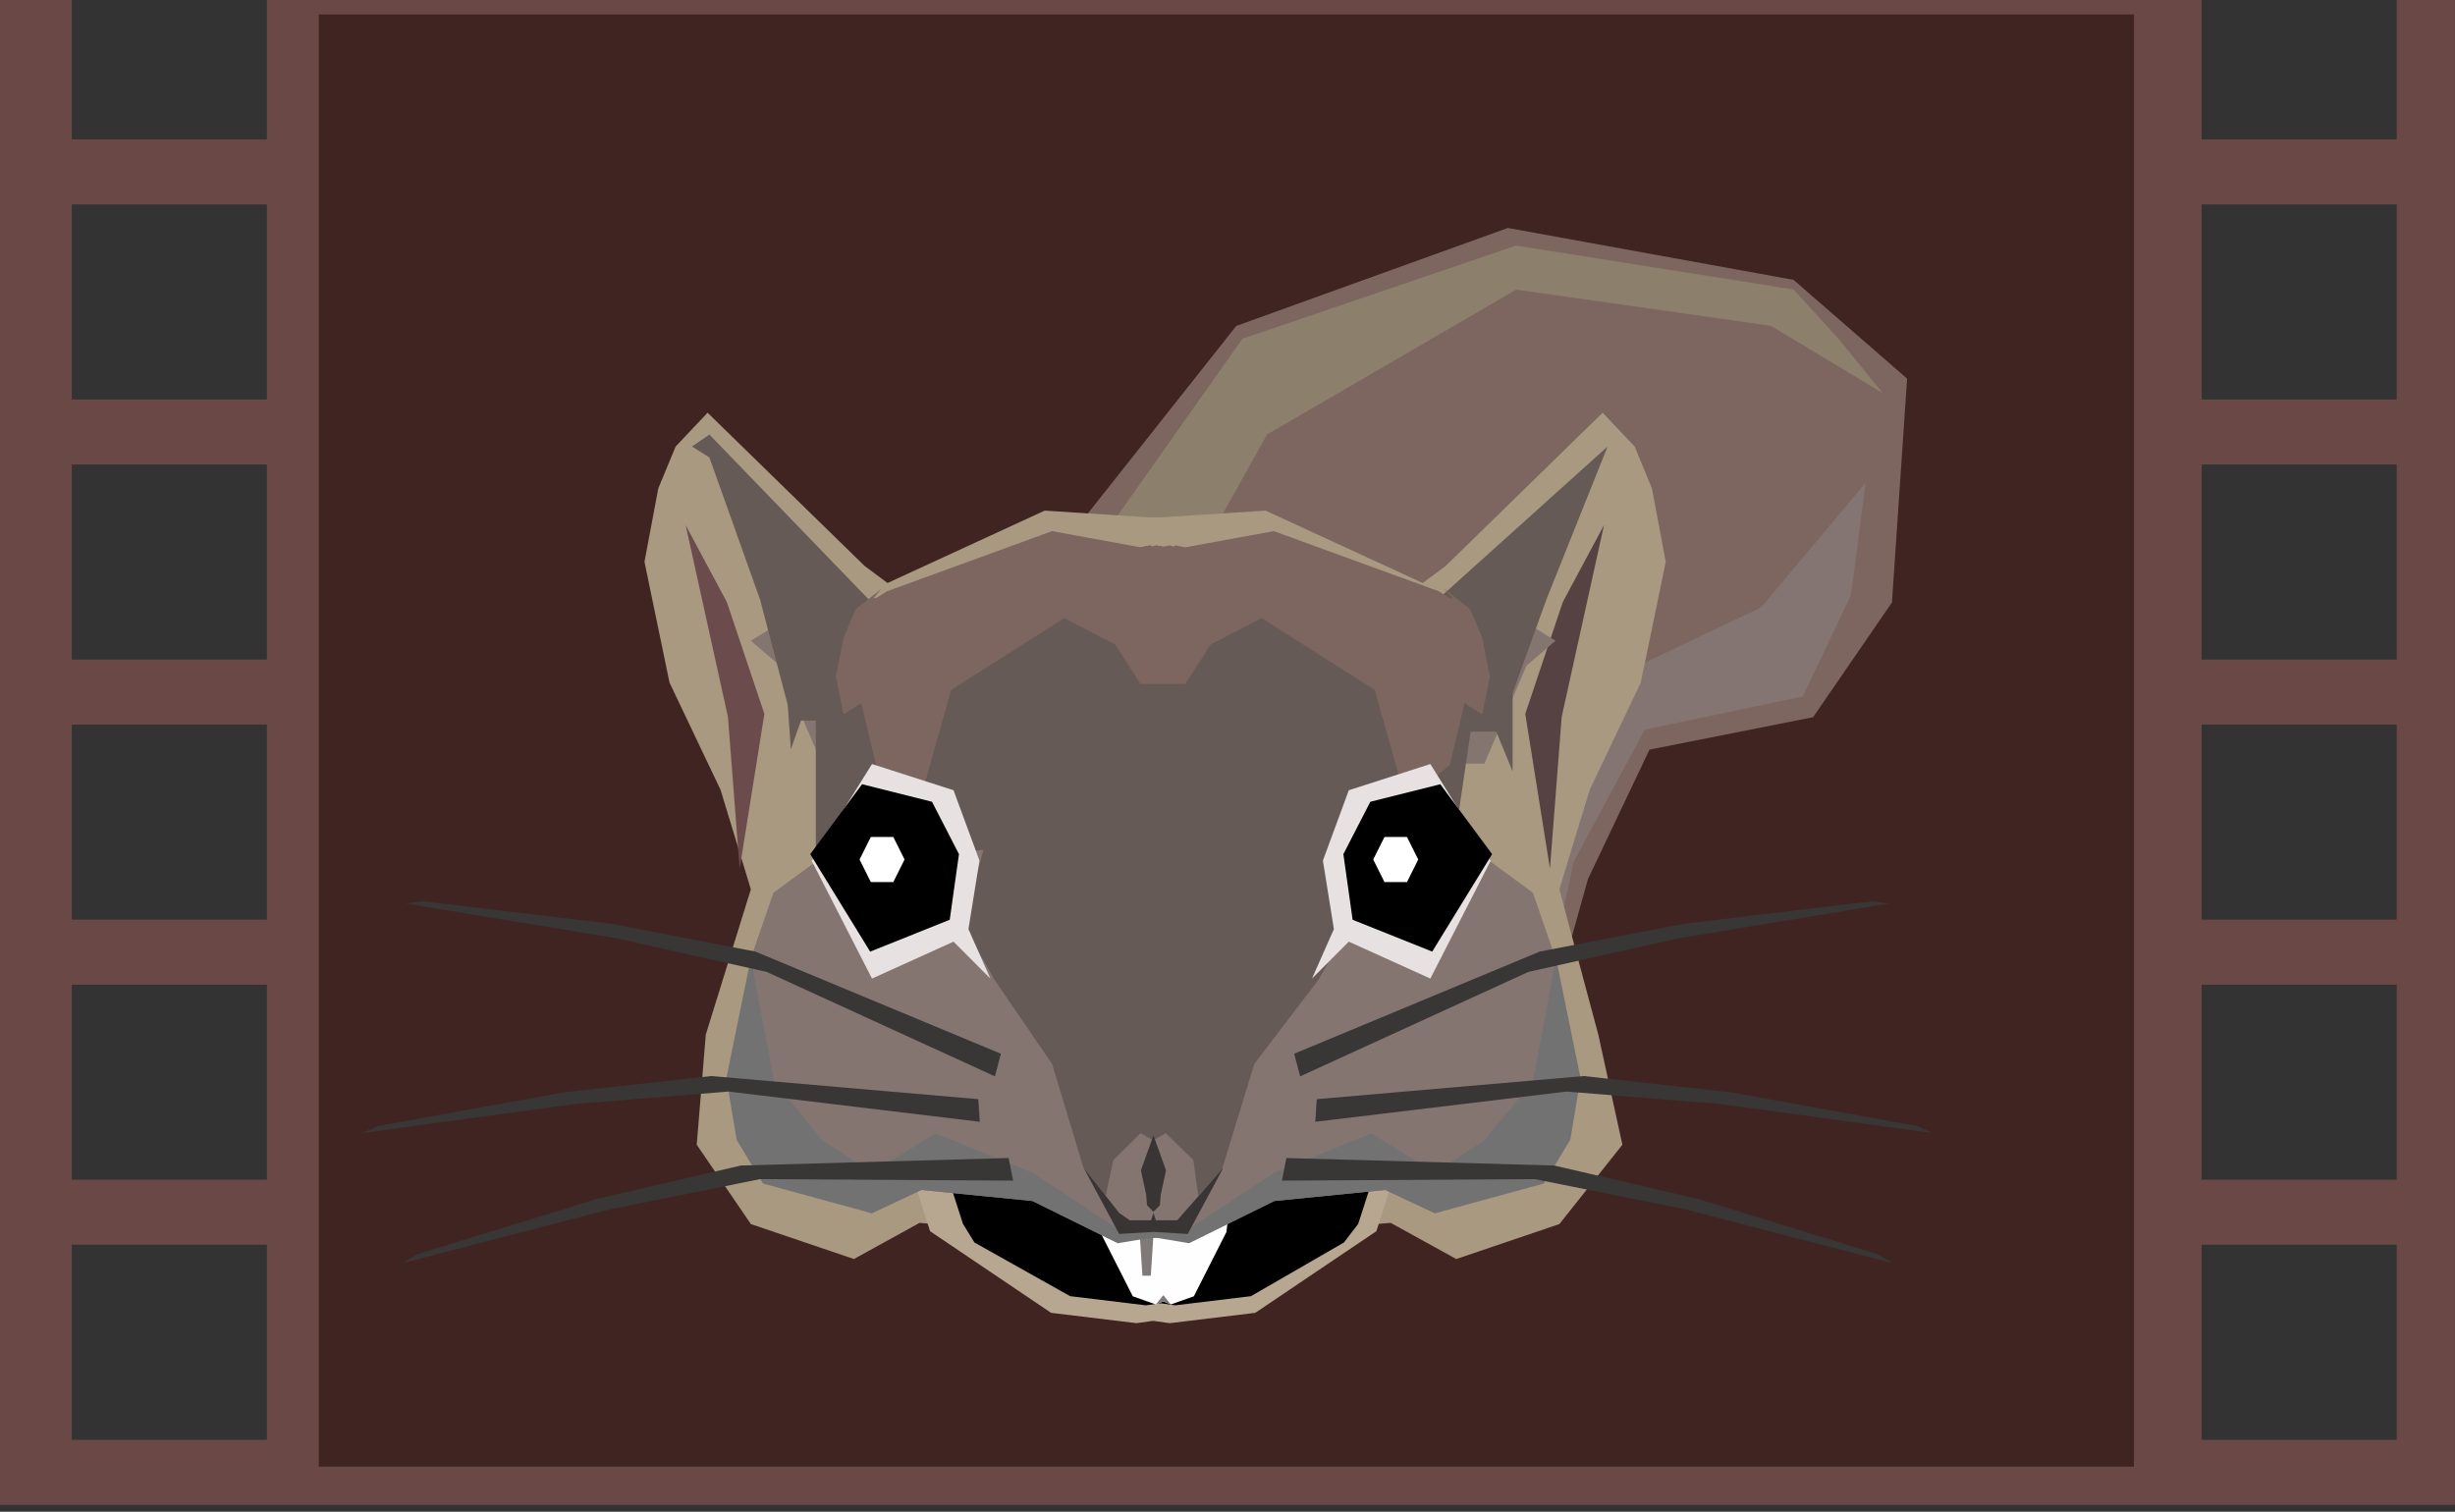 <?xml version="1.0" encoding="UTF-8" standalone="no"?>
<!DOCTYPE svg PUBLIC "-//W3C//DTD SVG 1.1//EN" "http://www.w3.org/Graphics/SVG/1.1/DTD/svg11.dtd">
<svg width="100%" height="100%" viewBox="0 0 151 93" version="1.1" xmlns="http://www.w3.org/2000/svg" xmlns:xlink="http://www.w3.org/1999/xlink" xml:space="preserve" xmlns:serif="http://www.serif.com/" style="fill-rule:evenodd;clip-rule:evenodd;stroke-linejoin:round;stroke-miterlimit:1.414;">
    <rect x="0" y="0" width="151" height="93" fill="#333333" stroke="none"/>
    <g transform="matrix(1,0,0,1,-2930.64,-1384.22)">
        <g transform="matrix(1,0,0,1,32.046,1002.57)">
            <g id="Film" transform="matrix(1,0,0,1,1818.11,381.641)">
                <g transform="matrix(1,0,0,1,-10,-101.127)">
                    <path d="M1241.48,193.711L1090.48,193.711L1090.48,101.127L1094.9,101.127L1094.9,109.711L1106.9,109.711L1106.9,101.127L1225.9,101.127L1225.9,109.711L1237.9,109.711L1237.9,101.127L1241.48,101.127L1241.48,193.711ZM1106.9,193.711L1094.9,193.711L1106.9,193.711ZM1237.9,193.711L1225.9,193.711L1237.9,193.711ZM1106.9,177.711L1094.9,177.711L1094.9,189.711L1106.9,189.711L1106.9,177.711ZM1237.9,177.711L1225.9,177.711L1225.9,189.711L1237.9,189.711L1237.9,177.711ZM1106.9,161.711L1094.9,161.711L1094.9,173.711L1106.9,173.711L1106.9,161.711ZM1237.9,161.711L1225.9,161.711L1225.9,173.711L1237.9,173.711L1237.9,161.711ZM1237.9,145.711L1225.9,145.711L1225.9,157.711L1237.9,157.711L1237.9,145.711ZM1106.9,145.711L1094.9,145.711L1094.9,157.711L1106.9,157.711L1106.9,145.711ZM1237.9,129.711L1225.9,129.711L1225.9,141.711L1237.9,141.711L1237.9,129.711ZM1106.9,129.711L1094.9,129.711L1094.9,141.711L1106.9,141.711L1106.9,129.711ZM1237.9,113.711L1225.9,113.711L1225.9,125.711L1237.9,125.711L1237.9,113.711ZM1106.9,113.711L1094.9,113.711L1094.9,125.711L1106.9,125.711L1106.9,113.711Z" style="fill:rgb(105,72,69);"/>
                </g>
                <g transform="matrix(0.79,0,0,0.899,222.119,-90.43)">
                    <rect x="1111.36" y="101.589" width="141.322" height="99.375" style="fill:rgb(64,36,33);"/>
                </g>
            </g>
        </g>
        <g transform="matrix(1,0,0,1,32.046,1002.57)">
            <g id="Squirrel" transform="matrix(0.863,0,0,0.82,1256.31,374.77)">
                <g transform="matrix(0.366,0.239,-0.239,0.366,1117.36,-572.734)">
                    <path d="M2546.94,163.431L2451.06,140.911L2427.9,114.976L2431.08,67.07L2458.96,28.787L2502.83,10.775L2527.6,14.837L2546.54,48.356L2546.54,71.869L2527.25,91.123L2531,115.227L2546.94,163.431Z" style="fill:rgb(126,102,96);"/>
                </g>
                <g transform="matrix(0.366,0.239,-0.239,0.366,1117.36,-572.734)">
                    <path d="M2445.46,79.938L2451.06,140.911L2432.58,112.638L2433.13,68.363L2461.75,30.58L2503.74,12.163L2514.46,15.22L2525.61,19.094L2504.05,19.39L2465.88,36.901L2445.46,79.938Z" style="fill:rgb(140,128,108);"/>
                </g>
                <g transform="matrix(0.366,0.239,-0.239,0.366,1117.36,-572.734)">
                    <path d="M2546.94,163.431L2451.06,140.911L2437.24,139.052L2511.92,90.245L2529.16,60.704L2531.71,33.518L2540.24,50.918L2543.19,69.812L2524.72,88.671L2527.42,113.964L2546.94,163.431Z" style="fill:rgb(132,117,114);"/>
                </g>
                <g transform="matrix(0.437,0,0,0.437,923.192,-4.354)">
                    <path d="M2431.45,117.984L2431.45,117.989L2448.51,116.822L2474.14,129.254L2477.9,126.313L2503.49,100.017L2508.71,105.823L2511.53,113.017L2513.78,125.612L2509.71,146.342L2501.38,164.744L2496.43,181.836L2502.78,206.775L2506.71,225.683L2496.43,239.307L2479.62,245.307L2468.92,239.101L2430.78,242.337L2430.78,242.413L2430.5,242.371L2430.22,242.413L2430.22,242.337L2392.08,239.101L2381.38,245.307L2364.57,239.307L2355.74,225.683L2357.22,206.775L2364.57,181.836L2359.62,164.744L2351.3,146.342L2347.22,125.612L2349.47,113.017L2352.3,105.823L2357.51,100.017L2383.11,126.313L2386.86,129.254L2412.49,116.822L2429.55,117.989C2429.55,117.989 2429.55,117.984 2429.55,117.984L2429.68,117.984L2429.95,117.986L2430.22,117.984L2430.22,117.96L2430.5,117.979L2430.78,117.96L2430.78,117.984L2431.05,117.986L2431.33,117.984L2431.45,117.984Z" style="fill:rgb(169,153,128);"/>
                </g>
                <g transform="matrix(0.435,-0.038,0.038,0.435,918.404,85.965)">
                    <path d="M2375.36,152.287L2369.03,178.419L2369.39,152.287L2365.38,118.857L2370.93,132.624L2375.36,152.287Z" style="fill:rgb(107,75,75);"/>
                </g>
                <g transform="matrix(-0.435,-0.038,-0.038,0.435,3050.77,85.965)">
                    <path d="M2375.36,152.287L2369.03,178.419L2369.39,152.287L2365.38,118.857L2370.93,132.624L2375.36,152.287Z" style="fill:rgb(86,66,66);"/>
                </g>
                <g transform="matrix(0.437,0,0,0.437,920.756,-22.702)">
                    <path d="M2483.62,245.041L2488.35,242.389L2481.53,251.871L2472.16,282.518L2452.41,296.531L2438.47,298.307L2435.76,297.909L2433.05,298.307L2419.11,296.531L2399.37,282.518L2389.99,251.871L2383.18,242.389L2387.9,245.041L2483.62,245.041Z" style="fill:rgb(183,166,144);"/>
                </g>
                <g transform="matrix(0.387,0,0,0.387,1043.07,-9.126)">
                    <path d="M2483.62,245.041L2488.35,242.389L2481.53,251.871L2472.16,282.518L2469.52,286.132L2452.41,296.531L2438.47,298.307L2435.76,297.909L2433.05,298.307L2419.11,296.531L2401.49,286.132L2399.37,282.518L2389.99,251.871L2383.18,242.389L2387.9,245.041L2483.62,245.041Z"/>
                </g>
                <g transform="matrix(0.301,0,0,0.437,1253,-20.081)">
                    <path d="M2454.33,247.13L2449.85,276.654L2442.13,287.694L2436.68,289.093L2434.9,288.566L2433.12,289.093L2427.67,287.694L2419.95,276.654L2415.47,247.13L2454.33,247.13Z" style="fill:rgb(255,254,254);"/>
                </g>
                <g transform="matrix(0.301,0,0,0.437,1253,-20.081)">
                    <path d="M2434.9,287.507L2436.68,289.093L2434.9,288.566L2433.12,289.093L2434.9,287.507Z" style="fill:rgb(128,121,121);"/>
                </g>
                <g transform="matrix(0.236,0,0,-0.437,1409.14,217.474)">
                    <path d="M2441.4,270.348L2436.35,270.348L2437.61,259.448L2440.14,259.448L2441.4,270.348Z" style="fill:rgb(128,121,121);"/>
                </g>
                <g transform="matrix(0.437,0,0,0.437,923.192,-4.354)">
                    <path d="M2450.69,128.09L2488.08,134.141L2495.8,139.162L2491.08,143.433L2484.2,160.265L2477.22,160.265L2468.16,182.429L2485.21,177.088L2492.12,182.429L2495.8,193.664L2495.8,214.276L2494.12,224.835L2489.82,232.348L2476.09,237.448L2467.99,233.448L2449.88,235.349L2435.94,242.59L2433.83,240.988L2430.23,241.59L2426.54,240.988L2424.43,242.59L2410.49,235.349L2392.38,233.448L2384.28,237.448L2370.55,232.348L2366.25,224.835L2364.57,214.276L2364.57,193.664L2368.25,182.429L2375.16,177.088L2392.21,182.429L2383.15,160.265L2376.17,160.265L2369.29,143.433L2364.57,139.162L2372.29,134.141L2409.68,128.09L2450.69,128.09Z" style="fill:rgb(132,117,113);"/>
                </g>
                <g transform="matrix(0.437,0,0,0.437,923.192,-4.354)">
                    <path d="M2429.57,241.69L2424.43,242.59L2410.49,235.349L2392.38,233.448L2384.28,237.448L2366.55,232.348L2362.25,224.835L2360.57,214.276L2364.57,193.664L2368.35,214.823L2376.17,224.835L2384.28,230.484L2394.68,223.732L2410.49,230.484L2424.43,240.115L2429.28,240.017L2430.23,240.387L2431.18,240.017L2436.03,240.115L2449.97,230.484L2465.78,223.732L2476.18,230.484L2484.29,224.835L2492.11,214.823L2495.89,193.664L2499.89,214.276L2498.21,224.835L2493.9,232.348L2476.18,237.448L2468.08,233.448L2449.97,235.349L2445.33,237.755L2436.03,242.59L2430.89,241.69L2429.57,241.69Z" style="fill:rgb(114,114,114);"/>
                </g>
                <g transform="matrix(0.437,0,0,0.437,919.637,-4.354)">
                    <path d="M2438.8,122.798L2440.38,123.125L2453.52,126.71L2484.69,132.104L2512.43,105.823L2502.44,132.104L2496.94,148.162L2496.94,161.591L2494.27,154.768L2490.1,154.768L2487.51,173.194L2467.17,175.2L2470.38,187.836L2465.3,197.333L2454.82,211.81L2449.54,229.927L2445.66,234.44L2444.87,228.32L2440.38,223.704L2438.33,224.927L2436.27,223.704L2431.82,228.32L2430.57,234.44L2426.93,229.574L2421.83,211.81L2412.42,197.333L2407.34,187.836L2410.64,175.088L2383.3,177.088L2383.3,152.87L2380.88,152.87L2379.23,157.793L2378.71,150.162L2374.21,132.104L2365.94,107.693L2363.1,105.823L2365.94,103.766L2391.96,132.104L2422.48,125.409L2436.27,123.125L2437.85,122.798L2438.33,123.125L2438.8,122.798Z" style="fill:rgb(102,90,86);"/>
                </g>
                <g transform="matrix(0.437,0,0,0.437,923.192,-4.354)">
                    <path d="M2428.13,146.574L2423.99,139.815L2415.69,135.262L2397.22,147.605L2392.11,166.744L2384.99,160.471L2382.58,149.856L2379.7,151.797L2378.44,145.352L2379.7,138.68L2381.65,133.758L2385.86,130.254L2384.57,131.846L2384.99,131.846L2386.76,130.677L2413.69,120.344L2428.13,123.125L2429.71,122.798L2429.97,122.979L2430.69,122.798L2431.77,123.022L2432.85,122.798L2433.57,122.979L2433.84,122.798L2435.42,123.125L2449.86,120.344L2476.79,130.677L2478.55,131.846L2478.98,131.846L2477.68,130.254L2481.9,133.758L2483.85,138.68L2485.1,145.352L2483.85,151.797L2480.97,149.856L2478.55,160.471L2471.44,166.744L2466.32,147.605L2447.86,135.262L2439.55,139.815L2435.42,146.574L2428.13,146.574Z" style="fill:rgb(126,102,96);"/>
                </g>
                <g transform="matrix(0.437,0,0,0.437,923.192,-11.344)">
                    <path d="M2430.23,240.073L2432.28,246.09L2431.42,250.257L2431.28,252.076L2430.23,253.2L2429.18,252.076L2429.04,250.257L2428.18,246.09L2430.23,240.073Z" style="fill:rgb(58,53,53);"/>
                </g>
                <g transform="matrix(0.437,0,0,0.437,920.498,-9.132)">
                    <path d="M2440.27,249.589L2447.79,240.574L2441.99,251.939L2436.4,251.581L2430.8,251.939L2425,240.574L2430.8,248.324L2432.53,249.589L2436,249.589L2436.4,248.324L2436.79,249.589L2440.27,249.589Z" style="fill:rgb(58,53,53);"/>
                </g>
                <g id="Eye" transform="matrix(-0.745,0,0,0.941,3224.7,1.537)">
                    <g transform="matrix(-0.587,0,0,0.464,3090.67,-5.334)">
                        <path d="M2384.99,195.333L2375.16,175.088L2384.99,158.471L2398.28,162.975L2402.5,175.055L2402.41,175.2L2402.5,175.088L2400.71,186.836L2404.28,195.333L2398.28,188.99L2384.99,195.333Z" style="fill:rgb(231,225,225);"/>
                    </g>
                    <g transform="matrix(2.67491e-17,-0.437,0.437,2.67491e-17,1598.25,1077.27)">
                        <path d="M2292.65,192.472L2302.21,198.376L2305.41,213.686L2292.65,225.031L2274.87,211.916L2280.68,194.496L2292.65,192.472Z"/>
                    </g>
                    <g transform="matrix(9.76589e-18,-0.159,0.159,9.76589e-18,1657.1,440.065)">
                        <path d="M2290.92,191.605L2302.21,198.376L2302.21,211.916L2290.92,218.687L2279.62,211.916L2279.62,198.376L2290.92,191.605Z" style="fill:white;"/>
                    </g>
                </g>
                <g id="Eye1" serif:id="Eye" transform="matrix(0.745,0,0,0.941,745.38,1.537)">
                    <g transform="matrix(-0.587,0,0,0.464,3090.67,-5.334)">
                        <path d="M2384.99,195.333L2375.16,175.088L2384.99,158.471L2398.28,162.975L2402.5,175.055L2402.41,175.2L2402.5,175.088L2400.71,186.836L2404.28,195.333L2398.28,188.99L2384.99,195.333Z" style="fill:rgb(231,225,225);"/>
                    </g>
                    <g transform="matrix(2.67491e-17,-0.437,0.437,2.67491e-17,1598.25,1077.27)">
                        <path d="M2292.65,192.472L2302.21,198.376L2305.41,213.686L2292.65,225.031L2274.87,211.916L2280.68,194.496L2292.65,192.472Z"/>
                    </g>
                    <g transform="matrix(9.76589e-18,-0.159,0.159,9.76589e-18,1654.75,440.065)">
                        <path d="M2290.92,191.605L2302.21,198.376L2302.21,211.916L2290.92,218.687L2279.62,211.916L2279.62,198.376L2290.92,191.605Z" style="fill:white;"/>
                    </g>
                </g>
                <g transform="matrix(1,0,0,1,-0.26,0)">
                    <g transform="matrix(-0.004,-0.016,-0.284,0.082,2087.78,67.563)">
                        <path d="M394.373,319.402L288.262,319.402L471.261,259.538L438.561,222.467L337.523,170.855L367.845,174.766L494.867,220.027L546.596,255.618L394.373,319.402Z" style="fill:rgb(57,54,54);"/>
                    </g>
                    <g transform="matrix(0.001,-0.016,-0.296,-0.011,2091.25,100.676)">
                        <path d="M394.373,319.402L288.262,319.402L471.261,259.538L438.561,222.467L337.523,170.855L367.845,174.766L494.867,220.027L546.596,255.618L394.373,319.402Z" style="fill:rgb(57,54,54);"/>
                    </g>
                    <g transform="matrix(0.003,-0.016,-0.292,-0.047,2087.02,116.59)">
                        <path d="M394.373,319.402L288.262,319.402L471.261,259.538L438.561,222.467L337.523,170.855L367.845,174.766L494.867,220.027L546.596,255.618L394.373,319.402Z" style="fill:rgb(57,54,54);"/>
                    </g>
                </g>
                <g transform="matrix(-1,0,0,1,3969.82,0)">
                    <g transform="matrix(-0.004,-0.016,-0.284,0.082,2087.78,67.563)">
                        <path d="M394.373,319.402L288.262,319.402L471.261,259.538L438.561,222.467L337.523,170.855L367.845,174.766L494.867,220.027L546.596,255.618L394.373,319.402Z" style="fill:rgb(57,54,54);"/>
                    </g>
                    <g transform="matrix(0.001,-0.016,-0.296,-0.011,2091.25,100.676)">
                        <path d="M394.373,319.402L288.262,319.402L471.261,259.538L438.561,222.467L337.523,170.855L367.845,174.766L494.867,220.027L546.596,255.618L394.373,319.402Z" style="fill:rgb(57,54,54);"/>
                    </g>
                    <g transform="matrix(0.003,-0.016,-0.292,-0.047,2087.02,116.59)">
                        <path d="M394.373,319.402L288.262,319.402L471.261,259.538L438.561,222.467L337.523,170.855L367.845,174.766L494.867,220.027L546.596,255.618L394.373,319.402Z" style="fill:rgb(57,54,54);"/>
                    </g>
                </g>
            </g>
        </g>
    </g>
</svg>
